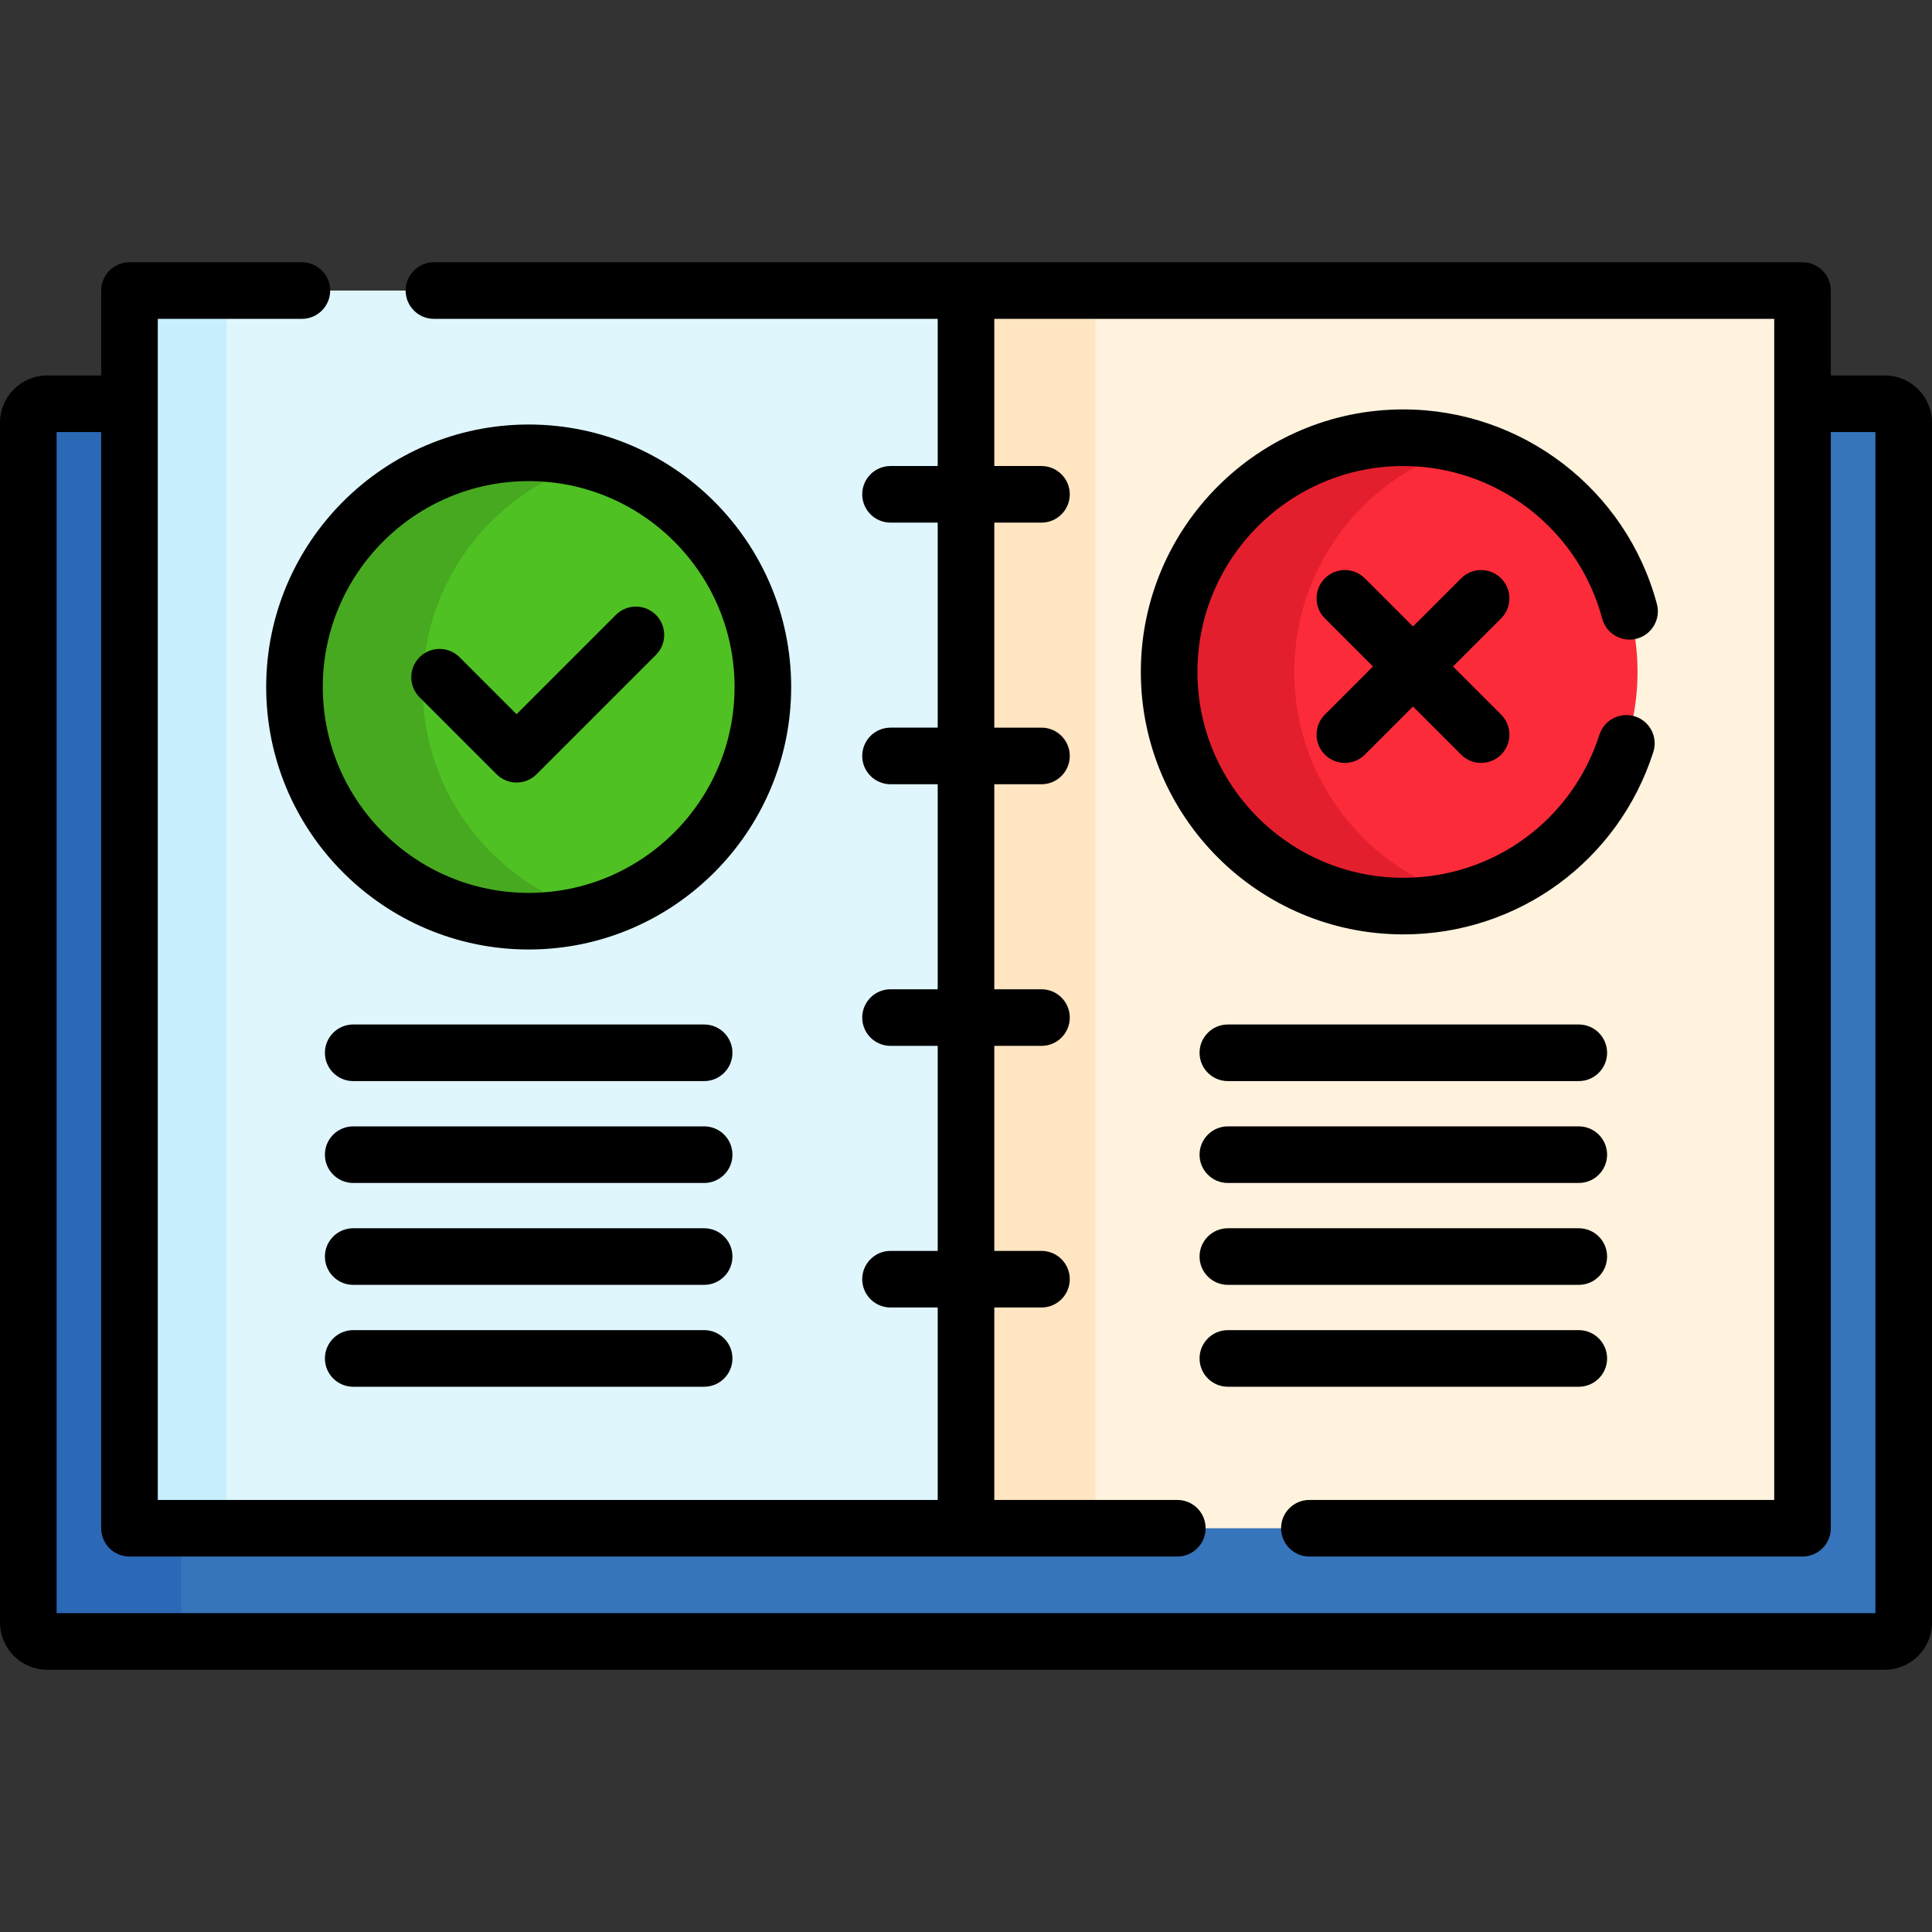 <svg id="Capa_1" enable-background="new 0 0 512 512" height="512" viewBox="0 0 512 512" width="512" xmlns="http://www.w3.org/2000/svg"><rect x="0" y="0" width="512" height="512" fill="#333333" stroke="none"/><g><path d="m499.5 107h-22.815v297h-441.37v-297h-22.815c-2.761 0-5 2.239-5 5v318c0 2.761 2.239 5 5 5h487c2.761 0 5-2.239 5-5v-318c0-2.761-2.239-5-5-5z" fill="#3675bb"/><path d="m48 430v-26h-12.685v-297h-22.815c-2.761 0-5 2.239-5 5v318c0 2.761 2.239 5 5 5h40.5c-2.761 0-5-2.239-5-5z" fill="#2b68b6"/><g><g><g><path d="m34.316 77h221.684v328h-221.684z" fill="#dff6fd"/></g><g><path d="m34.316 77h25.684v328h-25.684z" fill="#c8effe"/></g><g><path d="m256 77h221.684v328h-221.684z" fill="#fff3de"/></g><g><path d="m256 77h34.316v328h-34.316z" fill="#ffe5c2"/></g><g><g><circle cx="140.105" cy="182.063" fill="#4fc123" r="62.063"/></g><g><path d="m112 182.063c0-28.386 19.065-52.304 45.084-59.692-5.398-1.533-11.089-2.371-16.979-2.371-34.276 0-62.063 27.786-62.063 62.063 0 34.276 27.786 62.063 62.063 62.063 5.89 0 11.58-.838 16.979-2.371-26.019-7.388-45.084-31.306-45.084-59.692z" fill="#47a920"/></g></g><g><g><g><circle cx="371.895" cy="178.063" fill="#fb2b3a" r="62.063"/></g></g><g><path d="m343 178.063c0-28.53 19.258-52.547 45.479-59.804-5.281-1.461-10.838-2.259-16.584-2.259-34.276 0-62.063 27.786-62.063 62.063 0 34.276 27.786 62.063 62.063 62.063 5.746 0 11.303-.797 16.584-2.259-26.221-7.257-45.479-31.274-45.479-59.804z" fill="#e41f2d"/></g></g></g><g><path d="m499.5 99.5h-14.315v-22.5c0-4.142-3.357-7.5-7.5-7.5h-362.685c-4.143 0-7.5 3.358-7.5 7.5s3.357 7.5 7.5 7.5h133.5v39h-12.5c-4.143 0-7.5 3.358-7.5 7.5s3.357 7.5 7.5 7.5h12.5v54.333h-12.5c-4.143 0-7.5 3.358-7.5 7.5s3.357 7.5 7.5 7.5h12.5v54.333h-12.5c-4.143 0-7.5 3.358-7.5 7.5s3.357 7.5 7.5 7.5h12.5v54.334h-12.5c-4.143 0-7.5 3.358-7.5 7.5s3.357 7.5 7.5 7.5h12.5v51h-206.685v-313h38.185c4.143 0 7.5-3.358 7.5-7.5s-3.357-7.5-7.5-7.5h-45.685c-4.143 0-7.5 3.358-7.5 7.5v22.5h-14.315c-6.893 0-12.5 5.607-12.5 12.5v318c0 6.893 5.607 12.5 12.5 12.5h487c6.893 0 12.5-5.607 12.5-12.5v-318c0-6.893-5.607-12.5-12.5-12.5zm-2.5 328h-482v-313h11.815v290.5c0 4.142 3.357 7.5 7.5 7.5h277.685c4.143 0 7.5-3.358 7.5-7.5s-3.357-7.5-7.5-7.5h-48.5v-51h12.5c4.143 0 7.5-3.358 7.5-7.5s-3.357-7.5-7.5-7.5h-12.5v-54.333h12.5c4.143 0 7.5-3.358 7.5-7.5s-3.357-7.5-7.5-7.5h-12.5v-54.333h12.5c4.143 0 7.5-3.358 7.5-7.5s-3.357-7.5-7.5-7.5h-12.5v-54.334h12.5c4.143 0 7.5-3.358 7.5-7.5s-3.357-7.5-7.5-7.5h-12.5v-39h206.685v313h-123.185c-4.143 0-7.5 3.358-7.5 7.5s3.357 7.5 7.5 7.5h130.685c4.143 0 7.5-3.358 7.5-7.5v-290.5h11.815z"/><path d="m140.105 112.5c-38.356 0-69.563 31.206-69.563 69.563s31.206 69.563 69.563 69.563 69.563-31.206 69.563-69.563-31.206-69.563-69.563-69.563zm0 124.125c-30.086 0-54.563-24.477-54.563-54.563s24.478-54.562 54.563-54.562 54.563 24.477 54.563 54.563-24.477 54.562-54.563 54.562z"/><path d="m163.22 162.948-26.323 26.324-15.101-15.101c-2.93-2.929-7.678-2.929-10.607 0s-2.929 7.678 0 10.606l20.404 20.404c1.465 1.464 3.385 2.197 5.304 2.197s3.839-.732 5.304-2.197l31.627-31.627c2.929-2.929 2.929-7.678 0-10.606-2.931-2.929-7.679-2.929-10.608 0z"/><path d="m371.895 247.625c30.371 0 56.996-19.426 66.252-48.338 1.264-3.945-.911-8.167-4.855-9.43-3.946-1.261-8.166.912-9.43 4.856-7.26 22.676-28.144 37.912-51.967 37.912-30.086 0-54.563-24.477-54.563-54.563s24.477-54.563 54.563-54.563c24.67 0 46.344 16.628 52.706 40.437 1.069 4.001 5.179 6.378 9.183 5.309 4.002-1.069 6.379-5.18 5.31-9.182-8.114-30.36-35.747-51.563-67.198-51.563-38.356 0-69.563 31.206-69.563 69.563s31.205 69.562 69.562 69.562z"/><path d="m397.814 153.269c-2.93-2.929-7.678-2.929-10.607 0l-12.75 12.75-12.75-12.75c-2.93-2.929-7.678-2.929-10.607 0s-2.929 7.678 0 10.606l12.75 12.75-12.75 12.75c-2.929 2.929-2.929 7.678 0 10.606 1.465 1.464 3.385 2.197 5.304 2.197s3.839-.732 5.304-2.197l12.75-12.75 12.75 12.75c1.465 1.464 3.385 2.197 5.304 2.197s3.839-.732 5.304-2.197c2.929-2.929 2.929-7.678 0-10.606l-12.75-12.75 12.75-12.75c2.927-2.929 2.927-7.678-.002-10.606z"/><path d="m186.605 271.5h-93c-4.143 0-7.5 3.358-7.5 7.5s3.357 7.5 7.5 7.5h93c4.143 0 7.5-3.358 7.5-7.5s-3.357-7.5-7.5-7.5z"/><path d="m186.605 298.5h-93c-4.143 0-7.5 3.358-7.5 7.5s3.357 7.5 7.5 7.5h93c4.143 0 7.5-3.358 7.5-7.5s-3.357-7.5-7.5-7.5z"/><path d="m186.605 325.5h-93c-4.143 0-7.5 3.358-7.5 7.5s3.357 7.5 7.5 7.5h93c4.143 0 7.5-3.358 7.5-7.5s-3.357-7.5-7.5-7.5z"/><path d="m186.605 352.5h-93c-4.143 0-7.5 3.358-7.5 7.5s3.357 7.5 7.5 7.5h93c4.143 0 7.5-3.358 7.5-7.5s-3.357-7.5-7.5-7.5z"/><path d="m418.395 271.5h-93c-4.143 0-7.5 3.358-7.5 7.5s3.357 7.5 7.5 7.5h93c4.143 0 7.5-3.358 7.5-7.5s-3.358-7.5-7.5-7.5z"/><path d="m418.395 298.5h-93c-4.143 0-7.5 3.358-7.5 7.5s3.357 7.5 7.5 7.5h93c4.143 0 7.5-3.358 7.5-7.5s-3.358-7.5-7.5-7.5z"/><path d="m418.395 325.5h-93c-4.143 0-7.5 3.358-7.5 7.5s3.357 7.5 7.5 7.5h93c4.143 0 7.5-3.358 7.5-7.5s-3.358-7.5-7.5-7.5z"/><path d="m425.895 360c0-4.142-3.357-7.5-7.5-7.5h-93c-4.143 0-7.5 3.358-7.5 7.5s3.357 7.5 7.5 7.5h93c4.142 0 7.5-3.358 7.5-7.5z"/></g></g></g></svg>
